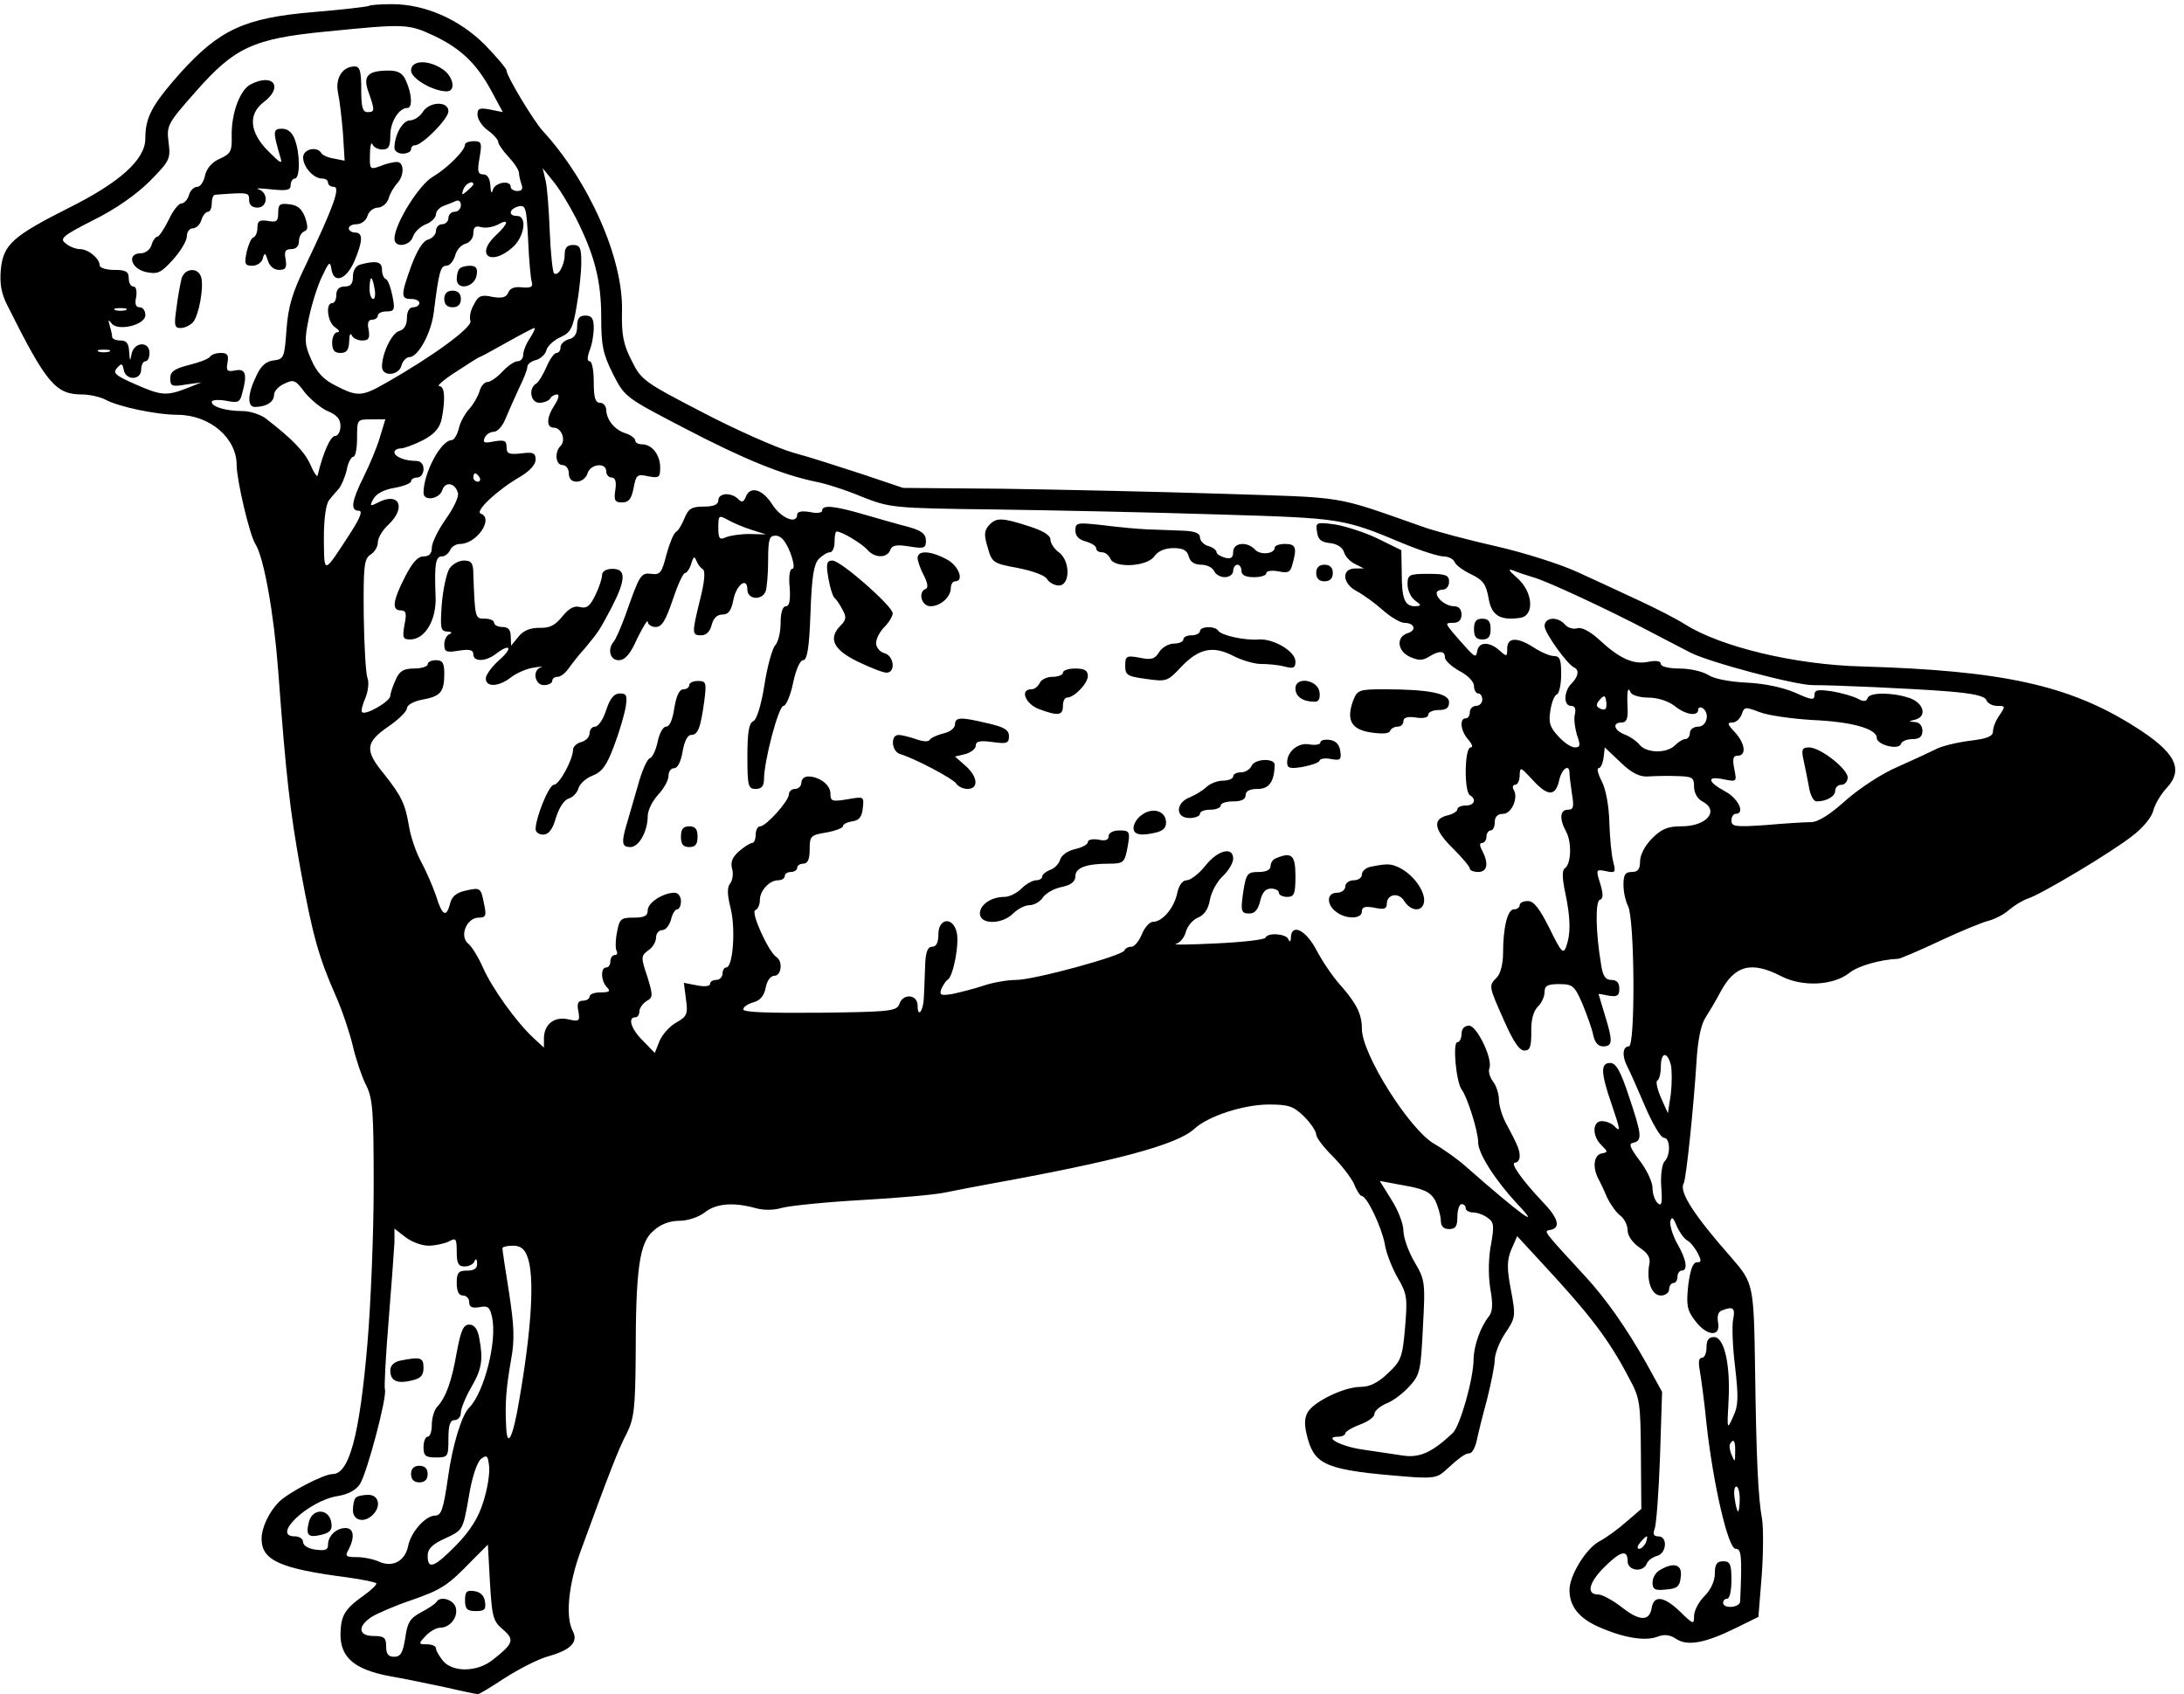 <?xml version="1.0" standalone="no"?>
<!DOCTYPE svg PUBLIC "-//W3C//DTD SVG 20010904//EN"
 "http://www.w3.org/TR/2001/REC-SVG-20010904/DTD/svg10.dtd">
<svg version="1.0" xmlns="http://www.w3.org/2000/svg"
 width="526pt" height="408pt" viewBox="0 0 526 408"
 preserveAspectRatio="xMidYMid meet">
<g transform="translate(0,408) scale(0.1,-0.1)"
fill="#000000" stroke="none">
<path d="M889 4066 c-2 -2 -62 -9 -133 -15 -167 -14 -227 -42 -322 -147 -68
-77 -84 -106 -84 -158 0 -50 -61 -105 -183 -166 -137 -69 -159 -89 -165 -149
-3 -34 1 -58 16 -87 94 -188 116 -214 180 -214 18 0 43 -6 55 -12 30 -17 123
-37 176 -37 77 -1 141 -56 141 -121 0 -36 31 -168 45 -190 21 -33 45 -171 55
-305 19 -255 28 -335 54 -480 29 -157 43 -209 85 -304 16 -36 34 -91 41 -121
7 -30 21 -72 31 -92 17 -33 19 -62 19 -245 0 -114 -7 -284 -15 -378 -19 -223
-44 -315 -84 -315 -21 0 -106 -44 -129 -67 -24 -24 -42 -62 -42 -89 0 -52 45
-72 208 -93 35 -5 65 -11 68 -14 3 -2 -10 -15 -28 -28 -48 -34 -57 -49 -58
-95 0 -56 34 -85 120 -101 36 -6 96 -19 135 -27 38 -9 73 -16 76 -16 4 0 33
18 65 39 33 21 79 45 104 52 54 15 73 34 60 60 -19 34 -11 114 19 195 67 183
91 246 111 283 17 35 20 60 21 183 0 213 9 276 43 304 17 16 40 24 62 24 21 0
47 9 61 20 28 22 69 25 121 11 20 -6 44 -6 65 0 17 5 104 14 193 19 88 5 180
13 205 19 24 5 71 14 104 20 304 55 449 94 491 132 33 31 119 59 180 59 48 0
59 -4 85 -29 16 -16 29 -36 29 -43 0 -8 18 -31 39 -52 22 -22 45 -52 52 -67 6
-16 15 -29 18 -29 13 0 48 -74 56 -115 3 -22 18 -59 31 -82 23 -39 24 -49 18
-120 -6 -72 -10 -81 -41 -110 -24 -23 -44 -33 -66 -33 -40 0 -114 -36 -128
-62 -8 -15 -8 -32 1 -64 18 -63 48 -75 236 -90 61 -5 75 -3 92 12 37 34 51 44
61 44 6 0 13 12 17 28 3 15 14 60 25 100 10 40 19 84 19 97 0 14 11 43 25 64
25 37 26 41 14 104 -10 53 -10 71 1 98 l14 32 59 -64 c117 -126 162 -185 210
-277 27 -49 28 -60 29 -184 l1 -132 -35 -30 c-19 -17 -49 -39 -66 -48 -32 -17
-72 -82 -72 -117 0 -39 22 -67 68 -88 60 -27 113 -36 143 -25 17 7 31 5 46 -5
27 -18 70 -10 143 26 l55 27 8 100 c4 54 4 115 1 134 -10 55 -14 149 -17 360
-3 206 -4 210 -56 270 -90 102 -128 160 -116 180 6 10 24 183 31 295 3 51 11
89 22 105 9 14 25 41 35 60 35 66 75 76 147 39 50 -26 125 -23 164 8 21 17 74
32 118 34 4 0 49 19 100 43 51 24 105 46 119 49 14 4 36 15 48 26 13 11 33 23
45 27 32 10 206 114 253 152 24 18 46 45 49 60 4 15 18 39 32 54 43 46 21 87
-78 149 -157 99 -317 134 -655 144 -162 4 -340 47 -426 101 -22 14 -73 40
-112 58 -40 19 -106 49 -147 68 -41 19 -129 47 -195 62 -66 15 -147 36 -180
48 -217 76 -176 69 -485 79 -157 5 -393 10 -525 12 l-240 2 -95 32 c-52 17
-129 42 -170 53 -41 12 -140 56 -220 98 -139 72 -146 77 -169 124 -20 39 -24
62 -23 117 4 127 -79 314 -191 436 -22 24 -87 132 -87 145 0 5 -24 33 -52 62
-62 62 -145 98 -224 98 -28 0 -53 -2 -55 -4z m156 -72 c65 -31 103 -67 139
-134 l27 -50 -30 6 c-26 5 -31 3 -31 -12 0 -11 11 -28 25 -38 14 -10 25 -23
25 -28 0 -5 11 -21 25 -36 14 -15 25 -32 25 -39 0 -6 3 -18 6 -27 4 -11 1 -16
-10 -16 -9 0 -16 5 -16 10 0 17 -38 11 -43 -7 -3 -11 -5 -7 -6 10 -1 17 -7 27
-17 27 -13 0 -15 7 -9 40 6 36 5 40 -14 40 -12 0 -21 -4 -21 -8 0 -15 -44 -58
-78 -78 -33 -19 -92 -114 -92 -149 0 -23 38 -18 45 6 4 11 18 24 31 29 13 5
24 16 24 24 0 7 8 16 18 20 9 3 23 9 30 12 7 3 12 -1 12 -10 0 -9 -7 -16 -15
-16 -8 0 -15 -7 -15 -15 0 -8 -7 -15 -15 -15 -8 0 -15 -7 -15 -16 0 -9 -9 -18
-19 -21 -12 -3 -26 -25 -40 -62 -26 -72 -26 -81 -1 -81 11 0 20 -4 20 -10 0
-5 -7 -10 -15 -10 -9 0 -15 -10 -15 -26 0 -17 -7 -28 -18 -31 -18 -4 -42 -54
-42 -86 0 -25 41 -22 47 3 3 11 12 20 19 20 21 0 53 58 59 110 12 96 16 110
30 110 8 0 17 11 21 24 3 13 14 26 25 29 11 3 19 14 19 25 0 15 5 19 19 15 10
-3 28 0 40 6 28 16 26 3 -4 -25 -51 -47 -14 -76 38 -31 30 25 38 77 12 77 -22
0 -19 17 4 23 17 4 19 -3 23 -82 2 -47 6 -93 9 -101 3 -11 -3 -14 -24 -12 -18
2 -29 -2 -33 -13 -5 -11 -14 -14 -38 -10 -27 6 -34 3 -45 -19 -8 -13 -11 -31
-8 -39 5 -15 -90 -85 -205 -150 -56 -32 -67 -33 -119 -6 -29 14 -46 32 -59 62
-17 38 -17 48 -6 102 7 33 21 78 32 100 16 34 19 37 22 18 5 -37 35 -28 55 17
21 49 22 70 2 70 -8 0 -15 5 -15 10 0 6 9 10 19 10 11 0 23 9 26 20 3 11 15
20 25 20 10 0 22 10 26 22 3 12 13 28 20 36 18 18 18 52 0 52 -8 0 -26 -4 -40
-10 -25 -9 -26 -8 -25 28 0 20 3 31 6 25 2 -7 13 -13 24 -13 15 0 19 7 19 34
0 33 21 66 41 66 13 0 11 34 -3 65 -8 19 -19 25 -42 25 -51 0 -63 -13 -48 -53
15 -43 15 -47 -3 -47 -12 0 -15 13 -15 55 0 43 -3 55 -16 55 -29 0 -47 -28
-40 -63 4 -18 9 -62 12 -98 l4 -66 -25 5 c-14 2 -28 8 -31 13 -10 18 -44 10
-44 -10 0 -23 25 -51 46 -51 8 0 14 -4 14 -10 0 -5 6 -10 14 -10 17 0 -2 -51
-68 -189 -32 -66 -42 -99 -46 -155 -5 -67 -6 -71 -31 -74 -18 -2 -31 -13 -42
-38 -21 -43 -22 -74 -3 -74 27 0 46 12 46 29 0 9 11 21 25 27 22 11 27 9 49
-21 14 -17 39 -38 55 -45 22 -9 31 -19 31 -36 0 -13 -6 -24 -13 -24 -11 0 -29
-40 -42 -95 -1 -5 -9 6 -17 25 -14 32 -44 63 -109 113 -13 9 -37 17 -54 17
-40 0 -75 10 -75 22 0 5 15 6 34 3 29 -6 34 -4 39 17 13 46 9 61 -16 56 -20
-4 -23 -1 -19 19 3 18 0 23 -16 23 -12 0 -23 -4 -26 -9 -3 -5 -26 -14 -51 -20
-35 -9 -45 -16 -45 -32 0 -19 4 -21 38 -15 l37 5 -35 -14 c-49 -19 -62 -18
-125 10 -48 21 -54 27 -43 39 11 12 13 11 16 -5 5 -26 42 -25 42 1 0 11 5 20
10 20 6 0 10 9 10 20 0 29 -37 27 -43 -2 -4 -20 -4 -19 -6 5 -1 20 -6 27 -21
27 -11 0 -20 4 -20 9 0 5 -3 18 -6 28 -4 13 -3 14 4 5 14 -21 82 -5 82 19 0
11 -6 19 -14 19 -9 0 -12 8 -8 25 2 15 0 25 -7 25 -6 0 -11 9 -11 20 0 16 -7
20 -35 20 -19 0 -35 5 -35 11 0 16 -27 39 -47 39 -10 0 -26 6 -35 14 -15 11
-8 18 67 56 53 26 104 62 136 94 48 49 50 53 45 93 -5 41 -3 45 65 122 94 107
139 128 314 145 190 19 198 19 260 -10z m342 -439 c45 -89 61 -151 61 -239 0
-68 4 -88 28 -136 29 -57 30 -57 174 -132 142 -74 233 -111 314 -128 23 -4 73
-20 111 -36 69 -27 73 -28 325 -31 140 -2 381 -7 535 -12 297 -9 299 -9 445
-70 41 -17 85 -31 96 -31 12 0 24 -6 27 -13 3 -8 21 -21 40 -30 29 -14 36 -24
42 -57 7 -42 27 -55 76 -48 36 5 31 64 -8 97 -20 18 -22 22 -8 17 11 -5 34
-12 50 -17 34 -10 180 -78 275 -128 36 -19 81 -42 100 -52 43 -23 257 -80 297
-79 52 0 235 -8 324 -15 61 -5 89 -11 93 -21 3 -8 15 -14 26 -14 20 0 20 -1 6
-22 -9 -12 -16 -30 -16 -39 0 -12 -13 -18 -56 -23 -31 -4 -69 -13 -83 -21 -14
-7 -55 -26 -91 -42 -36 -15 -91 -51 -124 -80 -39 -35 -67 -53 -85 -53 -14 0
-63 -3 -108 -7 -73 -5 -83 -4 -83 11 0 9 5 16 10 16 24 0 7 37 -25 54 -44 24
-45 38 -3 29 31 -6 31 -6 25 25 -5 24 -3 32 8 32 22 0 18 30 -7 57 -18 19 -19
23 -5 23 8 0 18 9 22 20 6 18 8 18 43 5 20 -8 78 -16 127 -19 94 -4 155 -21
155 -43 0 -17 53 -30 58 -15 2 7 15 12 28 12 17 0 24 6 24 20 0 12 -7 20 -17
21 -17 1 -17 2 0 6 29 8 20 40 -14 52 -42 14 -96 14 -101 0 -3 -9 -10 -9 -23
-2 -11 6 -39 14 -62 18 -35 5 -43 4 -43 -9 0 -13 -7 -12 -47 6 -30 13 -75 22
-116 24 -41 2 -78 9 -92 18 -14 9 -45 16 -70 16 -27 0 -45 5 -45 11 0 7 -11 9
-31 5 -35 -7 -69 8 -118 54 -21 19 -41 30 -52 27 -10 -3 -23 1 -30 9 -17 20
-49 18 -49 -4 0 -16 55 -93 72 -100 12 -6 9 -22 -7 -38 -19 -19 -20 -54 -1
-54 9 0 12 -7 9 -20 -3 -11 0 -33 5 -50 9 -25 8 -30 -5 -30 -9 0 -27 12 -40
27 -20 21 -24 33 -19 62 3 20 10 37 16 39 5 2 10 24 10 48 0 35 -3 44 -17 44
-10 0 -31 9 -48 20 -40 26 -65 26 -65 -2 0 -20 -1 -20 -18 -5 -24 22 -50 22
-54 0 -3 -16 -5 -16 -23 3 -11 12 -28 31 -37 42 -17 21 -17 22 2 22 13 0 20 7
20 20 0 13 -7 20 -18 20 -19 0 -42 18 -42 32 0 4 7 8 15 8 8 0 15 8 15 19 0
16 -8 19 -50 19 -47 0 -50 -2 -50 -26 0 -13 8 -31 18 -38 16 -12 16 -13 0 -14
-25 0 -32 18 -32 80 l-1 55 -57 28 c-31 15 -78 30 -103 34 -45 6 -47 5 -43
-18 2 -18 10 -25 32 -27 17 -2 30 -11 33 -22 3 -10 14 -22 26 -28 l22 -11 -22
0 c-33 -1 -30 -37 5 -55 15 -8 43 -28 62 -45 19 -17 43 -31 52 -31 25 0 31
-18 8 -25 -28 -9 -25 -43 6 -57 20 -9 30 -9 45 0 25 16 39 15 39 -1 0 -8 16
-22 35 -33 20 -10 35 -26 35 -36 0 -10 5 -18 10 -18 6 0 10 -7 10 -15 0 -8 -7
-15 -15 -15 -8 0 -15 -7 -15 -15 0 -8 -4 -15 -10 -15 -16 0 -12 -32 7 -52 9
-11 11 -18 5 -18 -15 0 -16 -106 -2 -115 17 -10 11 -25 -10 -25 -11 0 -20 -4
-20 -9 0 -5 -11 -12 -25 -15 -36 -9 -31 -35 15 -80 22 -22 40 -43 40 -48 0 -4
9 -8 20 -8 22 0 26 20 10 51 -7 13 -7 19 0 19 5 0 10 7 10 15 0 8 5 15 10 15
6 0 10 9 10 20 0 13 7 20 20 20 21 0 38 40 25 59 -3 6 -1 11 4 11 6 0 11 10
11 23 1 21 2 20 30 -10 37 -41 56 -42 65 -3 6 29 25 42 25 18 0 -7 3 -30 6
-50 5 -31 4 -38 -10 -38 -19 0 -21 -22 -4 -53 14 -26 12 -78 -3 -88 -7 -4 -7
-23 1 -60 13 -62 13 -99 2 -129 -7 -19 -12 -13 -40 44 -24 48 -38 66 -52 66
-11 0 -20 -4 -20 -10 0 -5 -6 -10 -14 -10 -15 0 -26 -43 -26 -106 0 -24 -6
-49 -15 -58 -20 -20 -20 -20 17 -103 22 -50 37 -73 49 -73 14 0 17 9 17 44 -1
29 5 50 15 61 10 9 17 25 17 36 0 15 7 19 35 19 33 0 37 -4 56 -47 11 -27 23
-60 26 -75 4 -19 12 -28 24 -28 23 0 24 12 4 76 -8 27 -15 50 -15 50 0 1 11
-1 25 -4 20 -3 25 0 25 17 0 14 -6 21 -19 21 -14 0 -21 9 -25 38 -13 76 -14
151 -3 155 8 2 9 13 1 39 -11 34 -10 35 14 30 23 -5 24 -3 17 24 -4 16 -8 58
-9 94 -1 38 -8 78 -18 98 -9 17 -13 32 -8 32 5 0 10 11 12 25 l3 25 38 -36
c26 -25 45 -35 65 -34 15 1 46 2 70 1 38 -1 42 -3 42 -26 0 -14 8 -29 20 -35
42 -22 11 -60 -50 -60 -33 0 -48 -6 -71 -29 -17 -17 -29 -40 -29 -55 0 -19 -5
-26 -20 -26 -16 0 -20 -7 -20 -31 0 -17 5 -39 11 -51 16 -30 18 -338 2 -338
-15 0 -17 -23 -4 -48 5 -9 24 -52 42 -94 18 -43 39 -78 46 -78 16 0 17 -42 2
-57 -6 -6 -10 -33 -8 -61 3 -39 1 -48 -8 -40 -7 6 -13 22 -13 37 0 14 -14 44
-31 66 -24 32 -27 41 -15 43 22 5 20 20 -11 112 -20 61 -31 80 -45 80 -23 0
-23 -22 2 -95 23 -68 24 -73 8 -57 -7 7 -20 12 -30 12 -23 0 -24 -36 -1 -58
16 -16 16 -17 0 -20 -18 -4 -22 -32 -8 -60 5 -9 15 -30 22 -47 8 -16 22 -36
32 -43 9 -7 17 -23 17 -35 0 -13 12 -30 28 -41 21 -14 28 -25 24 -42 -7 -39 6
-74 28 -74 11 0 20 7 20 15 0 8 5 15 10 15 6 0 10 7 10 15 0 8 5 15 10 15 16
0 12 26 -11 66 -11 20 -18 44 -16 53 3 12 7 9 15 -11 6 -14 17 -30 25 -35 8
-4 19 -18 26 -31 9 -18 9 -22 -2 -22 -10 0 -16 -18 -21 -55 -5 -48 -3 -60 16
-85 28 -38 62 -41 56 -6 -3 16 0 27 9 30 27 11 33 6 27 -22 -3 -16 -1 -68 5
-115 8 -72 8 -92 -5 -119 -14 -32 -15 -32 -11 37 5 88 -10 155 -35 155 -13 0
-18 -8 -18 -25 0 -14 -5 -25 -11 -25 -8 0 -9 -11 -5 -32 3 -17 11 -75 16 -127
16 -145 52 -301 70 -301 14 0 16 -15 11 -127 -1 -15 -41 -18 -41 -3 0 6 5 10
10 10 6 0 10 20 10 45 0 38 -3 45 -20 45 -15 0 -20 -7 -20 -30 0 -18 -10 -39
-25 -54 -14 -14 -25 -35 -25 -48 0 -21 -2 -20 -33 10 -39 38 -64 41 -69 10 -5
-33 -29 -33 -73 2 -21 16 -46 30 -56 30 -29 0 -23 28 15 66 39 39 56 43 56 14
0 -23 37 -28 46 -6 3 8 14 16 25 19 23 6 26 47 3 47 -11 0 -14 5 -9 18 4 9 10
88 13 174 l5 156 -38 69 c-48 85 -98 156 -146 208 -105 114 -102 110 -85 113
26 5 19 29 -20 69 -49 52 -78 93 -65 93 6 0 11 7 11 15 0 15 -3 24 -34 82 -9
17 -16 42 -16 55 0 13 -6 33 -14 43 -8 11 -12 25 -9 32 9 22 -30 103 -49 103
-11 0 -18 -8 -18 -20 0 -11 -5 -20 -10 -20 -12 0 -3 -98 11 -115 13 -18 39
-99 39 -126 0 -27 41 -91 93 -147 64 -67 10 -28 -123 89 -19 17 -54 42 -77 55
-60 36 -173 216 -173 276 0 36 -13 62 -54 108 -17 19 -42 56 -56 83 -25 47
-59 64 -61 30 0 -11 -3 -13 -6 -5 -5 13 -49 17 -55 4 -1 -5 -55 -11 -118 -14
-63 -3 -107 -4 -98 -1 10 2 21 16 24 29 4 14 17 29 29 34 15 6 25 20 29 43 3
18 17 44 31 57 14 13 25 32 25 42 0 30 -37 21 -67 -17 -15 -19 -36 -35 -45
-35 -10 0 -19 -12 -23 -32 -8 -36 -36 -68 -58 -68 -8 0 -20 -13 -27 -30 -7
-17 -18 -30 -25 -30 -8 0 -15 -4 -17 -9 -5 -13 -218 -71 -261 -71 -20 0 -56
-6 -79 -14 -24 -8 -57 -16 -75 -20 -27 -4 -31 -3 -26 12 4 9 11 20 16 23 13 9
28 87 21 114 -9 38 -44 34 -44 -5 0 -20 -5 -30 -15 -30 -11 0 -16 -13 -17 -47
-1 -27 -2 -60 -3 -75 -1 -33 -15 -51 -15 -20 0 28 -36 30 -44 4 -6 -17 -22
-19 -191 -21 -123 -1 -185 1 -185 8 0 6 11 13 24 17 16 4 26 15 30 35 3 17 12
29 21 29 17 0 21 35 5 45 -19 12 -63 109 -51 113 6 2 11 13 11 24 0 23 23 48
44 48 9 0 16 5 16 10 0 6 7 10 15 10 8 0 15 5 15 10 0 6 7 10 15 10 10 0 15
10 15 34 0 32 2 35 40 41 22 4 40 11 40 15 0 5 10 10 23 12 16 2 23 11 25 32
3 28 3 28 -37 21 -37 -6 -41 -5 -41 14 0 21 -27 41 -54 41 -9 0 -16 -7 -16
-15 0 -8 -7 -15 -15 -15 -8 0 -15 -6 -15 -13 0 -16 -55 -77 -69 -77 -6 0 -11
-9 -11 -20 0 -11 -4 -20 -8 -20 -5 0 -19 -9 -32 -20 -16 -14 -21 -26 -17 -42
4 -12 1 -28 -4 -35 -8 -9 -8 -27 1 -62 12 -51 5 -141 -11 -141 -5 0 -9 -7 -9
-15 0 -8 -7 -15 -15 -15 -8 0 -15 -4 -15 -10 0 -5 -13 -7 -32 -3 l-31 6 5 -39
c5 -36 3 -42 -24 -57 -16 -9 -34 -30 -40 -45 l-11 -28 -28 29 c-29 28 -38 57
-19 57 6 0 10 7 10 15 0 7 8 18 17 24 16 9 16 13 2 59 -16 47 -15 50 2 63 11
7 19 21 19 31 0 10 7 18 15 18 8 0 17 11 21 25 3 14 10 25 15 25 5 0 9 9 9 20
0 11 -7 20 -15 20 -28 0 -65 -24 -65 -42 0 -14 -8 -18 -34 -18 -31 0 -34 -3
-40 -35 -4 -20 -4 -40 -1 -45 3 -6 1 -10 -4 -10 -6 0 -11 -7 -11 -15 0 -8 -4
-15 -10 -15 -14 0 -13 -33 2 -48 9 -9 6 -12 -15 -12 -15 0 -27 -4 -27 -10 0
-5 -7 -10 -16 -10 -12 0 -15 -7 -11 -26 4 -23 2 -25 -24 -19 -34 8 -59 -12
-59 -46 l0 -22 -26 24 c-40 37 -99 119 -121 169 -11 25 -27 51 -36 58 -21 18
-3 62 26 62 17 0 19 5 13 32 -8 41 -9 41 -45 33 -22 -5 -33 -14 -37 -31 -9
-35 -19 -30 -34 19 -8 23 -24 60 -36 82 -12 22 -25 60 -29 85 -9 54 -18 73
-61 127 -46 56 -44 75 11 113 25 17 45 37 45 44 0 8 16 17 37 21 44 8 53 18
53 63 0 25 -4 32 -20 32 -11 0 -20 -4 -20 -10 0 -5 -15 -10 -32 -10 -26 0 -36
-6 -45 -27 -7 -15 -13 -33 -13 -39 0 -13 -60 -48 -68 -39 -3 2 1 18 8 34 7 17
9 39 5 48 -4 10 -8 78 -9 152 -1 118 1 135 16 145 10 6 18 19 18 30 0 10 11
29 25 42 45 42 26 81 -26 53 -18 -9 -19 -8 -10 9 7 13 26 23 51 27 22 4 40 11
40 16 0 5 7 9 15 9 8 0 15 9 15 20 0 13 -7 20 -19 20 -26 0 -51 10 -51 21 0 5
7 9 15 9 8 0 32 9 54 20 28 15 40 29 45 52 9 48 7 78 -6 78 -7 0 11 16 41 35
29 19 54 35 56 35 2 0 31 16 65 35 34 19 64 35 67 35 3 0 -2 -11 -11 -25 -9
-13 -16 -31 -16 -40 0 -8 -6 -15 -13 -15 -8 0 -24 -11 -37 -25 -13 -14 -29
-25 -36 -25 -7 0 -16 -10 -19 -22 -4 -13 -15 -32 -25 -43 -10 -11 -22 -32 -25
-47 -4 -16 -12 -28 -17 -28 -26 0 -68 -79 -68 -127 0 -21 38 -15 45 6 7 23 32
18 38 -7 2 -10 -12 -38 -30 -63 -18 -26 -33 -56 -33 -68 0 -14 -6 -21 -20 -21
-14 0 -27 -15 -45 -50 -29 -57 -32 -80 -10 -80 13 0 15 -7 9 -35 -5 -31 -4
-35 14 -35 36 0 64 48 61 105 -3 76 0 95 15 95 8 0 16 7 20 15 3 8 14 15 24
15 40 0 82 61 50 73 -16 5 41 58 95 89 22 13 37 29 37 41 0 16 -6 19 -35 15
-29 -3 -35 -1 -35 15 0 16 -5 18 -30 14 -23 -5 -28 -3 -23 8 3 8 13 15 22 15
9 0 22 14 29 33 7 17 22 50 32 72 11 22 20 45 20 51 0 7 9 14 21 17 11 3 23
14 25 24 3 10 18 24 34 31 24 11 30 21 39 76 6 34 11 81 11 104 0 35 -3 42
-20 42 -14 0 -20 -7 -20 -22 0 -27 -16 -55 -26 -46 -3 4 -8 49 -10 100 -2 51
-6 107 -10 123 l-7 30 24 -30 c14 -16 39 -57 56 -90z m-247 81 c0 -2 -7 -9
-15 -16 -13 -11 -14 -10 -9 4 5 14 24 23 24 12z m-837 -303 c-7 -2 -19 -2 -25
0 -7 3 -2 5 12 5 14 0 19 -2 13 -5z m-40 -100 c-7 -2 -19 -2 -25 0 -7 3 -2 5
12 5 14 0 19 -2 13 -5z m652 -206 c-7 -24 -25 -67 -39 -95 -29 -58 -33 -82
-12 -82 10 0 4 -16 -19 -52 -67 -103 -64 -103 -65 -15 0 48 5 84 13 93 6 8 17
20 23 27 6 7 15 28 19 45 3 18 11 32 16 32 5 0 9 20 9 45 0 45 0 45 34 45 l34
0 -13 -43z m240 -97 c3 -5 1 -10 -4 -10 -6 0 -11 5 -11 10 0 6 2 10 4 10 3 0
8 -4 11 -10z m2814 -530 c23 0 48 -8 64 -20 27 -22 57 -26 57 -9 0 5 5 7 10 4
19 -12 11 -45 -10 -45 -11 0 -20 -7 -20 -15 0 -8 -5 -15 -11 -15 -6 0 -17 -7
-25 -15 -20 -20 -68 -19 -85 1 -7 9 -23 20 -36 25 -26 10 -31 29 -7 29 11 0
15 9 14 33 -2 40 0 56 7 40 2 -7 22 -13 42 -13z m-102 -27 c-3 -3 -10 -2 -16
2 -7 4 -7 10 2 20 10 11 13 11 15 -2 2 -8 1 -17 -1 -20z m157 -857 c3 -13 3
-45 0 -71 l-7 -46 -17 38 c-9 21 -13 40 -8 41 4 2 8 17 8 33 0 35 15 38 24 5z
m-568 -326 c7 -14 13 -35 14 -47 0 -16 6 -23 20 -23 16 0 20 7 20 30 0 17 5
30 10 30 6 0 10 -4 10 -10 0 -5 8 -10 18 -10 10 0 26 -6 35 -13 15 -10 16 -19
8 -64 -6 -30 -7 -72 -2 -105 7 -38 6 -57 -3 -68 -20 -25 -36 -69 -37 -103 0
-48 -33 -162 -50 -178 -51 -48 -81 -61 -123 -54 -22 3 -65 10 -94 14 -51 7
-97 31 -59 31 9 0 17 4 17 8 0 4 16 14 35 21 19 7 35 18 35 25 0 8 13 19 29
26 16 6 41 25 56 42 25 27 27 38 32 142 6 109 5 114 -21 158 -14 24 -26 58
-26 74 0 17 -13 50 -29 75 l-28 45 59 -11 c47 -8 63 -16 74 -35z m-2424 -110
c16 0 38 5 49 10 17 10 19 7 19 -25 0 -28 4 -35 19 -35 11 0 22 6 24 13 3 7 6
5 6 -5 1 -13 -7 -18 -24 -18 -21 0 -25 -5 -25 -30 0 -20 5 -30 15 -30 8 0 15
-7 15 -16 0 -12 7 -15 25 -12 20 4 25 0 30 -24 13 -57 -19 -182 -55 -218 -18
-18 -40 -89 -51 -168 -11 -76 -16 -92 -31 -92 -23 0 -58 -39 -65 -73 -7 -36
-37 -53 -70 -38 -13 6 -37 11 -54 11 -26 0 -29 2 -19 19 15 30 12 51 -8 51
-22 0 -42 -19 -42 -40 0 -13 -7 -15 -30 -12 -17 2 -30 10 -30 18 0 8 -9 14
-20 14 -58 0 33 86 103 97 25 4 44 14 54 29 17 27 66 211 60 228 -2 6 2 81 9
166 7 85 13 170 14 188 l0 33 26 -20 c15 -12 40 -21 56 -21z m238 -26 c18 -46
11 -171 -20 -349 -15 -89 -29 -115 -31 -60 -3 57 0 92 12 161 9 49 7 82 -5
161 -9 55 -16 103 -16 107 0 3 11 6 25 6 18 0 28 -7 35 -26z m2909 -471 c0
-25 -1 -25 -8 -8 -5 11 -7 23 -4 28 8 14 13 7 12 -20z m-3015 -120 c-12 -39
-32 -70 -65 -104 -53 -54 -69 -60 -69 -26 0 17 11 28 42 42 43 20 43 20 57
100 8 49 20 84 30 92 14 10 16 7 19 -18 2 -17 -4 -55 -14 -86z m3026 7 c0 -16
-2 -30 -4 -30 -2 0 -6 14 -8 30 -3 17 -1 30 4 30 4 0 8 -13 8 -30z m-226 -105
c-4 -8 -11 -15 -16 -15 -6 0 -5 6 2 15 7 8 14 15 16 15 2 0 1 -7 -2 -15z
m-2753 -209 c29 -25 26 -34 -25 -74 -37 -29 -95 -30 -119 -2 -9 11 -17 25 -17
30 0 6 -10 10 -22 10 -20 0 -21 1 -3 20 10 11 26 20 35 20 23 0 43 24 38 47
-4 20 -37 31 -47 15 -3 -5 -20 -16 -37 -25 -26 -14 -33 -24 -38 -62 -6 -36
-11 -45 -27 -45 -14 0 -19 7 -19 25 0 21 -5 25 -30 25 -37 0 -40 23 -5 46 13
8 56 27 95 40 74 26 87 34 148 97 l37 37 5 -91 c5 -82 7 -93 31 -113z"/>
<path d="M990 3910 c0 -19 53 -50 86 -50 23 0 16 37 -11 54 -35 23 -75 21 -75
-4z"/>
<path d="M604 3877 c-26 -13 -47 -70 -46 -124 1 -37 -2 -43 -28 -55 -19 -8
-32 -23 -36 -40 -3 -16 -12 -28 -19 -28 -8 0 -17 -9 -20 -20 -3 -11 -12 -20
-18 -20 -7 0 -21 -18 -31 -40 -11 -22 -23 -40 -27 -40 -4 0 -11 -9 -14 -20 -3
-11 -15 -20 -26 -20 -34 0 -24 -37 12 -45 28 -6 36 -3 65 29 19 21 34 46 34
57 0 10 6 19 14 19 8 0 18 9 21 20 3 11 11 20 16 20 5 0 9 9 9 20 0 11 3 20 8
21 81 6 82 6 82 -13 0 -11 7 -18 20 -18 25 0 27 36 3 44 -10 3 3 3 30 0 38 -4
47 -2 47 10 0 9 5 16 10 16 13 0 13 61 0 94 -6 17 -17 26 -31 26 -22 0 -22 -7
-4 -68 6 -19 1 -16 -29 14 -45 45 -49 89 -11 118 48 36 24 71 -31 43z"/>
<path d="M1018 3810 c-7 -11 -21 -20 -31 -20 -17 0 -37 -35 -37 -66 0 -8 9
-14 20 -14 11 0 20 5 20 10 0 6 4 10 9 10 18 0 81 64 81 82 0 25 -46 24 -62
-2z"/>
<path d="M670 3567 c0 -20 -4 -23 -25 -19 -20 3 -25 0 -25 -16 0 -11 -4 -22
-10 -24 -5 -1 -12 -18 -16 -35 -6 -29 -4 -33 14 -33 11 0 23 8 25 18 4 14 6
14 12 -5 4 -14 15 -23 27 -23 16 0 19 5 16 25 -4 19 -1 25 13 25 12 0 19 7 19
19 0 11 6 21 13 24 9 3 9 11 2 33 -8 21 -18 30 -38 32 -23 3 -27 0 -27 -21z"/>
<path d="M868 3443 c-11 -3 -18 -14 -18 -29 0 -17 -5 -24 -20 -24 -13 0 -20
-7 -20 -20 0 -11 -4 -20 -10 -20 -17 0 -11 -48 8 -59 9 -6 11 -11 5 -11 -7 0
-13 -11 -13 -25 0 -18 5 -25 20 -25 15 0 20 7 21 28 0 15 3 21 6 15 2 -7 14
-13 25 -13 16 0 19 5 16 25 -4 17 -1 25 8 25 8 0 14 5 14 10 0 6 10 10 21 10
19 0 21 4 14 38 -4 20 -11 39 -16 40 -5 2 -9 12 -9 23 0 19 -14 22 -52 12z
m34 -58 c3 -14 1 -25 -3 -25 -5 0 -9 11 -9 25 0 14 2 25 4 25 2 0 6 -11 8 -25z"/>
<path d="M1107 3433 c-4 -3 -7 -15 -7 -25 0 -29 44 -20 48 10 3 16 -2 22 -16
22 -10 0 -22 -3 -25 -7z"/>
<path d="M437 3408 c-3 -13 -9 -44 -12 -70 -6 -41 -5 -48 10 -48 9 0 22 6 29
13 15 15 28 89 20 111 -9 24 -41 19 -47 -6z"/>
<path d="M1070 3360 c0 -13 7 -20 20 -20 13 0 20 7 20 20 0 13 -7 20 -20 20
-13 0 -20 -7 -20 -20z"/>
<path d="M1390 3294 c0 -17 -6 -28 -20 -31 -11 -3 -20 -12 -20 -19 0 -8 -4
-14 -10 -14 -5 0 -16 -15 -24 -34 -8 -18 -19 -37 -25 -40 -19 -12 -13 -46 8
-46 11 0 23 5 26 10 3 6 11 10 17 10 6 0 3 -11 -6 -25 -20 -30 -21 -55 -2 -55
18 0 30 -30 16 -44 -15 -15 -12 -46 5 -46 8 0 15 -9 15 -20 0 -13 7 -20 19
-20 11 0 23 9 26 20 7 23 45 27 45 5 0 -8 6 -15 13 -15 9 0 12 -10 9 -30 -4
-25 -1 -30 16 -30 16 0 23 8 28 35 6 31 8 34 35 28 26 -5 29 -3 29 21 0 31
-20 56 -44 56 -9 0 -16 4 -16 9 0 5 -10 13 -22 17 -27 8 -47 32 -48 57 0 9 -7
17 -15 17 -11 0 -15 12 -15 50 0 28 -4 50 -10 50 -6 0 -6 9 0 26 6 14 10 39
10 55 0 22 -5 29 -20 29 -15 0 -20 -7 -20 -26z"/>
<path d="M1796 2883 c-5 -12 -9 -14 -18 -5 -17 17 -48 15 -48 -3 0 -10 -11
-15 -35 -15 -29 0 -37 -5 -46 -27 -6 -15 -15 -31 -21 -34 -6 -4 -16 -29 -23
-55 -11 -43 -15 -49 -36 -46 -26 3 -28 -1 -64 -103 -10 -27 -22 -54 -26 -59
-17 -19 -10 -46 11 -46 15 0 28 14 45 53 14 28 25 46 25 40 0 -7 9 -13 19 -13
15 0 24 15 41 65 12 36 25 65 30 65 4 0 11 10 15 23 5 17 8 18 12 7 3 -8 10
-18 16 -21 6 -5 4 -30 -7 -73 -20 -82 -20 -86 3 -86 12 0 21 9 25 25 4 16 13
25 26 25 14 0 21 9 26 34 7 38 34 58 34 26 0 -24 35 -27 44 -4 3 9 6 42 6 75
0 51 3 59 18 59 13 0 24 -13 35 -40 9 -24 11 -40 5 -40 -6 0 -9 -19 -6 -45 2
-31 -1 -45 -9 -45 -8 0 -13 -15 -13 -41 0 -22 -6 -46 -13 -53 -7 -8 -19 -50
-26 -96 -8 -50 -19 -84 -27 -87 -10 -4 -14 -27 -14 -84 0 -72 2 -79 20 -79 14
0 20 7 20 23 0 44 35 177 47 177 6 0 17 25 23 55 7 33 17 55 24 55 10 0 15 29
18 114 3 87 8 117 20 130 9 9 21 16 27 16 6 0 11 11 11 25 0 14 2 25 5 25 13
0 62 -30 74 -44 17 -20 47 -21 55 -1 4 12 15 14 46 9 36 -6 40 -4 40 14 0 16
-10 24 -42 33 -24 6 -72 20 -107 30 -72 21 -101 24 -101 9 0 -5 -13 -7 -30 -3
-19 3 -30 1 -30 -6 0 -25 -39 -9 -60 24 -23 37 -54 46 -64 18z m14 -79 l35
-11 -40 1 c-22 0 -48 -4 -57 -8 -15 -7 -18 -3 -18 23 0 30 1 31 23 19 12 -7
38 -18 57 -24z"/>
<path d="M2381 2814 c-11 -13 -11 -24 -2 -53 10 -36 13 -38 73 -49 35 -7 66
-18 70 -27 5 -8 18 -15 28 -15 28 0 28 60 0 80 -11 8 -20 22 -20 30 0 11 -18
22 -53 33 -65 21 -78 21 -96 1z"/>
<path d="M2590 2802 c0 -13 9 -22 25 -26 14 -4 25 -11 25 -16 0 -6 6 -10 14
-10 8 0 16 -7 20 -15 9 -24 88 -20 106 5 9 13 26 20 46 20 23 0 33 -5 37 -20
3 -13 14 -20 30 -20 14 0 27 -7 31 -15 3 -8 15 -15 26 -15 11 0 20 7 20 15 0
8 5 15 10 15 6 0 10 -7 10 -15 0 -10 10 -15 30 -15 17 0 30 4 30 10 0 5 13 7
29 4 24 -5 29 -2 34 18 11 39 8 48 -18 48 -14 0 -25 -4 -25 -9 0 -15 -35 -19
-48 -4 -19 20 -52 16 -52 -6 0 -14 -5 -18 -20 -14 -11 3 -20 9 -20 13 0 5 -9
12 -20 15 -11 3 -20 13 -20 21 0 10 -13 15 -42 16 -24 1 -61 2 -83 3 -22 1
-70 5 -107 10 -64 7 -68 7 -68 -13z"/>
<path d="M2210 2736 c0 -7 7 -27 15 -42 9 -17 11 -30 5 -32 -20 -7 -11 -42 11
-42 24 0 49 22 49 44 0 9 5 16 10 16 24 0 8 40 -22 54 -38 20 -68 21 -68 2z"/>
<path d="M1082 2710 c-7 -12 -15 -50 -18 -85 -4 -58 -3 -65 13 -66 10 0 13 -3
6 -6 -7 -2 -13 -14 -13 -25 0 -18 5 -20 35 -15 26 4 35 2 35 -9 0 -18 29 -18
54 1 35 27 42 15 9 -14 -18 -16 -33 -36 -33 -45 0 -22 32 -20 61 3 13 10 38
21 54 23 17 3 24 3 18 1 -22 -7 -15 -43 7 -43 11 0 20 5 20 10 0 6 6 10 13 10
7 0 19 9 27 21 8 11 25 33 38 47 33 40 35 42 65 99 35 68 35 93 2 93 -15 0
-25 -6 -25 -15 0 -8 -7 -30 -16 -48 -13 -27 -21 -33 -37 -29 -14 4 -27 -3 -43
-23 -17 -21 -30 -28 -55 -27 -21 0 -38 -6 -50 -21 l-18 -22 -1 23 c0 15 -6 22
-20 22 -11 0 -20 5 -20 10 0 6 -10 10 -22 10 -24 0 -24 0 -28 108 0 26 -5 32
-23 32 -12 0 -28 -9 -35 -20z"/>
<path d="M1995 2688 c4 -24 11 -45 15 -48 4 -3 12 -15 19 -28 10 -18 9 -25 -4
-38 -31 -31 -19 -58 40 -87 31 -15 62 -27 70 -27 23 0 18 41 -5 47 -11 3 -20
14 -20 24 0 11 9 28 20 39 11 11 20 26 20 33 0 17 -125 127 -145 127 -14 0
-16 -7 -10 -42z"/>
<path d="M3170 2700 c0 -13 7 -20 20 -20 13 0 20 7 20 20 0 13 -7 20 -20 20
-13 0 -20 -7 -20 -20z"/>
<path d="M3550 2565 c0 -18 5 -25 20 -25 15 0 20 7 20 25 0 18 -5 25 -20 25
-15 0 -20 -7 -20 -25z"/>
<path d="M2890 2560 c0 -5 -9 -10 -20 -10 -11 0 -20 -4 -20 -10 0 -5 -10 -10
-23 -10 -12 0 -28 -9 -35 -20 -10 -17 -19 -20 -47 -14 -32 6 -35 4 -35 -19 0
-23 5 -26 50 -32 49 -7 52 -6 83 27 43 46 77 54 126 29 21 -11 52 -20 67 -20
16 0 41 -2 57 -6 22 -6 27 -4 27 12 0 24 -52 55 -88 53 -34 -3 -91 10 -98 21
-7 12 -44 11 -44 -1z"/>
<path d="M2560 2460 c0 -5 -11 -10 -25 -10 -14 0 -28 -7 -31 -15 -4 -8 -12
-15 -20 -15 -29 0 -14 -36 19 -48 46 -17 57 -15 57 8 0 11 4 20 10 20 17 0 50
34 50 52 0 13 -8 18 -30 18 -16 0 -30 -4 -30 -10z"/>
<path d="M1660 2430 c0 -5 -6 -10 -14 -10 -10 0 -17 -16 -22 -45 -4 -28 -11
-45 -20 -45 -7 0 -16 -16 -20 -36 -4 -19 -12 -38 -19 -40 -7 -3 -20 -33 -29
-67 -10 -34 -22 -76 -27 -93 -13 -44 -11 -54 9 -54 21 0 42 38 42 75 0 13 11
36 25 51 14 15 25 35 25 45 0 11 6 19 14 19 8 0 16 16 20 40 4 24 12 40 20 40
17 0 23 16 32 80 6 46 5 50 -15 50 -11 0 -21 -4 -21 -10z"/>
<path d="M3120 2422 c0 -20 18 -32 47 -32 9 0 13 8 11 23 -4 30 -58 39 -58 9z"/>
<path d="M3259 2393 c-17 -47 -5 -70 43 -77 27 -4 44 -3 46 4 2 5 10 10 18 10
8 0 14 6 14 13 0 9 10 12 30 9 18 -3 30 0 30 7 0 6 11 11 25 11 18 0 25 5 25
19 0 21 -49 31 -157 31 -60 0 -64 -2 -74 -27z"/>
<path d="M1460 2370 c-7 -22 -19 -40 -27 -40 -7 0 -13 -7 -13 -16 0 -9 -9 -18
-20 -21 -11 -3 -20 -11 -20 -19 0 -23 -33 -84 -46 -84 -12 0 -44 -79 -44 -107
0 -7 8 -13 18 -13 13 0 23 12 31 41 8 25 20 43 31 46 10 3 20 14 23 24 3 11
18 25 34 31 23 9 34 24 52 72 13 34 25 76 28 94 4 27 2 32 -14 32 -14 0 -24
-12 -33 -40z"/>
<path d="M2300 2335 c0 -8 -12 -18 -27 -21 -16 -4 -31 -11 -34 -16 -3 -5 -17
-4 -33 2 -15 5 -34 10 -42 10 -20 0 -17 -40 4 -46 36 -11 127 -59 135 -71 4
-7 17 -13 27 -13 28 0 25 30 -5 56 l-25 22 25 6 c14 4 25 13 25 20 0 11 10 13
40 9 35 -5 40 -3 40 14 0 15 -11 22 -51 31 -66 16 -79 15 -79 -3z"/>
<path d="M3180 2292 c0 -5 -11 -7 -25 -5 -27 6 -55 -16 -55 -43 0 -14 6 -16
37 -11 21 4 39 10 41 15 1 5 14 7 28 4 22 -4 25 -2 22 19 -2 16 -11 25 -25 27
-13 2 -23 -1 -23 -6z"/>
<path d="M4344 2248 c4 -18 10 -48 13 -65 3 -18 11 -33 18 -33 24 0 45 12 45
26 0 8 7 14 15 14 8 0 15 8 15 18 -1 21 -66 72 -93 72 -17 0 -19 -5 -13 -32z"/>
<path d="M3014 2235 c-4 -8 -15 -15 -25 -15 -10 0 -19 -4 -19 -10 0 -5 -11
-10 -24 -10 -14 0 -31 -7 -40 -15 -8 -8 -26 -19 -40 -25 -35 -13 -36 -50 -1
-50 14 0 25 5 25 10 0 6 11 10 25 10 14 0 25 5 25 10 0 6 14 10 30 10 20 0 30
5 30 15 0 10 10 15 29 15 28 0 40 18 41 58 0 17 -49 15 -56 -3z"/>
<path d="M2748 2116 c-10 -7 -18 -21 -18 -30 0 -17 19 -20 58 -10 16 5 22 13
20 28 -4 25 -35 32 -60 12z"/>
<path d="M1640 2065 c0 -18 5 -25 20 -25 15 0 20 7 20 25 0 18 -5 25 -20 25
-15 0 -20 -7 -20 -25z"/>
<path d="M2670 2066 c0 -9 -8 -12 -25 -8 -14 2 -25 0 -25 -6 0 -6 -14 -13 -31
-17 -18 -4 -33 -15 -36 -26 -3 -10 -14 -21 -24 -24 -10 -4 -19 -11 -19 -16 0
-5 -7 -9 -15 -9 -8 0 -24 -9 -35 -20 -11 -11 -29 -20 -41 -20 -32 0 -59 -19
-59 -40 0 -27 53 -27 80 0 11 11 29 20 39 20 11 0 26 8 33 19 7 10 28 22 46
25 22 5 32 13 32 26 0 20 26 30 81 30 33 0 37 3 43 31 9 47 8 49 -19 49 -14 0
-25 -6 -25 -14z"/>
<path d="M3073 2013 c-7 -2 -13 -11 -13 -19 0 -9 -11 -14 -29 -14 -25 0 -29
-4 -35 -37 -9 -57 -8 -63 13 -63 13 0 21 9 26 30 5 21 13 30 26 30 10 0 19 -4
19 -10 0 -5 9 -10 20 -10 17 0 20 7 20 50 0 51 -9 59 -47 43z"/>
<path d="M3303 1993 c-13 -2 -23 -11 -23 -19 0 -8 -9 -14 -20 -14 -11 0 -20
-7 -20 -15 0 -8 -9 -15 -20 -15 -25 0 -26 -28 -2 -46 23 -18 62 -18 62 1 0 11
8 13 30 9 23 -5 30 -3 30 9 0 24 29 29 42 7 18 -28 48 -26 48 3 -1 25 -26 59
-57 76 -22 11 -30 12 -70 4z"/>
<path d="M3998 299 c-10 -5 -18 -19 -18 -30 0 -17 6 -20 33 -17 27 2 33 8 35
31 4 29 -16 36 -50 16z"/>
<path d="M1100 823 c-12 -70 -26 -108 -47 -131 -7 -7 -13 -27 -13 -43 0 -16
-4 -29 -10 -29 -5 0 -10 -11 -10 -25 0 -21 5 -25 30 -25 29 0 30 2 30 45 0 33
4 45 15 45 8 0 15 8 15 18 0 9 11 37 25 61 26 45 29 67 19 120 -4 21 -12 31
-24 31 -14 0 -20 -14 -30 -67z"/>
<path d="M963 803 c-14 -3 -23 -12 -23 -23 0 -25 15 -33 50 -25 23 5 30 12 30
31 0 25 -7 27 -57 17z"/>
<path d="M990 530 c0 -13 7 -20 20 -20 13 0 20 7 20 20 0 13 -7 20 -20 20 -13
0 -20 -7 -20 -20z"/>
<path d="M857 473 c-4 -3 -7 -17 -7 -30 0 -25 27 -32 48 -11 21 21 14 48 -11
48 -13 0 -27 -3 -30 -7z"/>
<path d="M744 415 c-8 -33 -2 -39 31 -31 20 5 26 12 23 29 -5 34 -45 36 -54 2z"/>
<path d="M1120 226 c0 -21 5 -26 26 -26 21 0 25 4 22 23 -2 14 -11 23 -25 25
-19 3 -23 -1 -23 -22z"/>
</g>
</svg>
